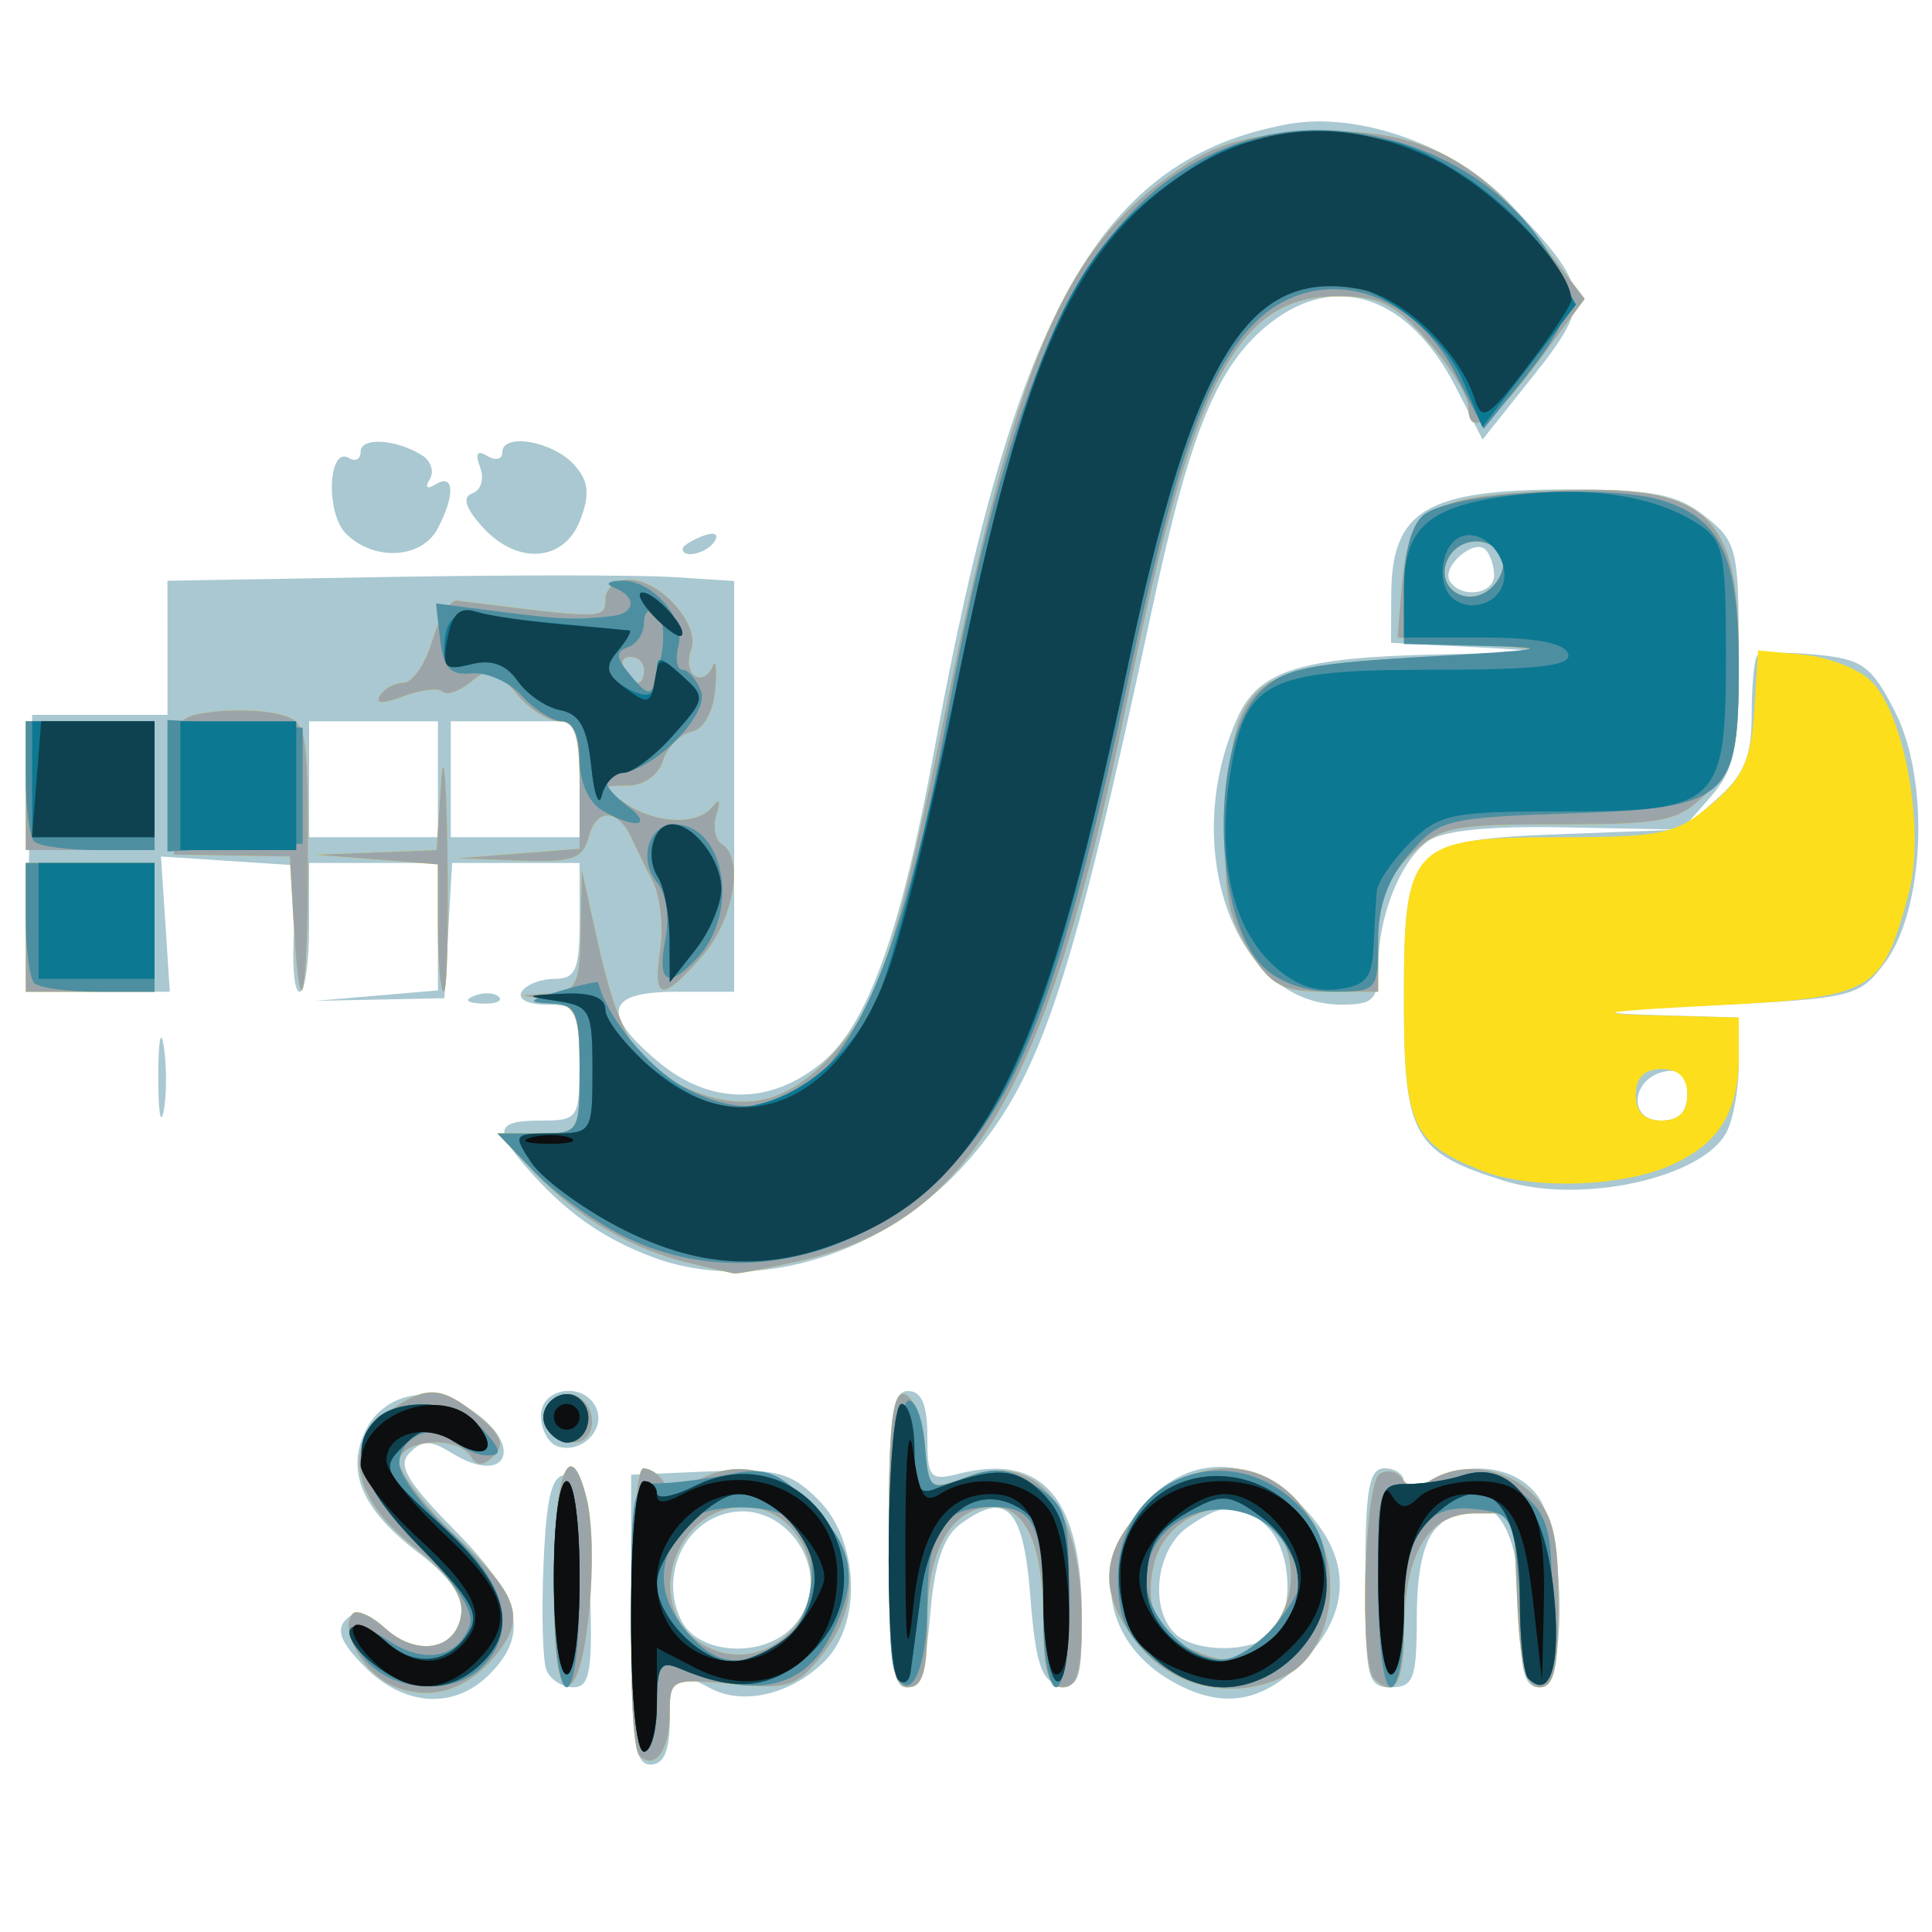 <?xml version="1.0" encoding="UTF-8" standalone="no"?>
<!-- Created with Inkscape (http://www.inkscape.org/) -->

<svg
   version="1.1"
   id="svg2796"
   width="48"
   height="48"
   viewBox="0 0 48 48"
   sodipodi:docname="Siphon.svg"
   inkscape:version="1.2.2 (b0a84865, 2022-12-01)"
   xmlns:inkscape="http://www.inkscape.org/namespaces/inkscape"
   xmlns:sodipodi="http://sodipodi.sourceforge.net/DTD/sodipodi-0.dtd"
   xmlns="http://www.w3.org/2000/svg"
   xmlns:svg="http://www.w3.org/2000/svg">
  <defs
     id="defs2800" />
  <sodipodi:namedview
     id="namedview2798"
     pagecolor="#ffffff"
     bordercolor="#666666"
     borderopacity="1.0"
     inkscape:showpageshadow="2"
     inkscape:pageopacity="0.0"
     inkscape:pagecheckerboard="0"
     inkscape:deskcolor="#d1d1d1"
     showgrid="false"
     inkscape:zoom="4.9166667"
     inkscape:cx="23.491525"
     inkscape:cy="25.932203"
     inkscape:window-width="1164"
     inkscape:window-height="721"
     inkscape:window-x="0"
     inkscape:window-y="25"
     inkscape:window-maximized="0"
     inkscape:current-layer="g2802" />
  <g
     inkscape:groupmode="layer"
     inkscape:label="Image"
     id="g2802">
    <g
       id="g2923">
      <path
         style="fill:#a9c8d1;stroke-width:0.32"
         d="m 15.68,40.24 1.34e-4,-3.6 1.931,-0.083 c 1.687,-0.072 2.031,0.017 2.72,0.705 1.013,1.013 1.093,3.073 0.157,4.009 -0.824,0.824 -2.025,1.11 -2.837,0.675 C 16.704,41.44 16.64,41.489 16.64,42.72 c 0,0.782 -0.145,1.12 -0.48,1.12 -0.398,0 -0.48,-0.613 -0.48,-3.6 z m 3.977,0.217 c 1.295,-1.295 -0.237,-3.512 -1.901,-2.753 -0.925,0.421 -1.311,1.653 -0.812,2.586 0.434,0.811 1.974,0.906 2.713,0.167 z M 9.066,41.415 C 8.467,40.816 8.338,40.494 8.593,40.239 8.849,39.983 9.115,40.041 9.569,40.452 10.357,41.165 11.331,40.997 11.456,40.127 11.521,39.671 11.184,39.18 10.393,38.576 9.02,37.529 8.602,36.594 9.058,35.592 9.501,34.619 10.684,34.358 11.682,35.012 c 1.382,0.905 0.918,1.948 -0.479,1.076 -0.496,-0.31 -0.711,-0.309 -1.022,0.002 -0.312,0.312 -0.081,0.712 1.112,1.923 1.651,1.676 1.87,2.583 0.866,3.587 -0.876,0.876 -2.106,0.803 -3.094,-0.185 z m 20.089,0.378 c -1.709,-0.947 -2.061,-2.838 -0.807,-4.329 1.129,-1.342 2.684,-1.361 3.996,-0.049 1.258,1.258 1.258,2.632 0,3.889 -1.01,1.01 -1.981,1.159 -3.189,0.489 z M 31.616,40.576 c 0.544,-0.544 0.476,-2.038 -0.119,-2.633 -0.633,-0.633 -1.088,-0.634 -1.986,-0.005 -0.784,0.549 -0.964,2.001 -0.327,2.638 0.495,0.495 1.937,0.495 2.432,0 z m -18.042,0.912 c -0.091,-0.237 -0.123,-1.425 -0.07,-2.64 C 13.578,37.141 13.709,36.64 14.08,36.64 c 0.38,0 0.499,0.548 0.573,2.64 0.078,2.226 0.014,2.64 -0.41,2.64 -0.277,0 -0.578,-0.194 -0.669,-0.432 z M 22.08,38.24 c 0,-3.058 0.081,-3.68 0.48,-3.68 0.336,0 0.48,0.338 0.48,1.126 0,1.041 0.06,1.111 0.8,0.925 2.07,-0.519 3.04,0.626 3.04,3.587 0,1.511 -0.081,1.753 -0.56,1.662 C 25.876,41.776 25.727,41.324 25.6,39.68 25.428,37.453 25.015,37.021 23.864,37.863 23.437,38.175 23.217,38.831 23.111,40.112 23.007,41.361 22.825,41.92 22.52,41.92 22.172,41.92 22.08,41.151 22.08,38.24 Z m 11.84,0.96 c 0,-2.204 0.091,-2.72 0.48,-2.72 0.264,0 0.48,0.149 0.48,0.331 0,0.228 0.192,0.228 0.619,0 1.024,-0.548 2.187,-0.386 2.723,0.38 0.689,0.984 0.703,4.729 0.018,4.729 -0.371,0 -0.48,-0.42 -0.48,-1.856 0,-2.433 -0.859,-3.319 -2.057,-2.121 -0.334,0.334 -0.503,1.087 -0.503,2.24 0,1.524 -0.079,1.737 -0.64,1.737 -0.59,0 -0.64,-0.213 -0.64,-2.72 z M 13.84,35.93 c -0.22,-0.079 -0.4,-0.42 -0.4,-0.757 0,-0.726 1.12,-0.853 1.387,-0.157 0.207,0.54 -0.417,1.118 -0.987,0.914 z m 2.379,-4.696 C 14.958,30.766 14.005,30.084 13.047,28.966 12.268,28.055 12.343,27.84 13.44,27.84 c 0.924,0 0.96,-0.053 0.96,-1.44 0,-1.332 -0.062,-1.44 -0.819,-1.44 -0.464,0 -0.733,-0.139 -0.621,-0.32 0.109,-0.176 0.477,-0.32 0.819,-0.32 C 14.302,24.32 14.4,24.092 14.4,22.88 v -1.44 h -1.583 -1.583 l -0.097,1.68 -0.097,1.68 -1.6,0.033 -1.6,0.033 1.52,-0.13 1.52,-0.13 V 23.022 21.44 h -1.6 -1.6 v 1.6 c 0,0.88 -0.108,1.6 -0.24,1.6 -0.132,1.09e-4 -0.191,-0.706 -0.131,-1.569 L 7.418,21.503 5.709,21.391 4,21.28 4.11,22.96 4.219,24.64 H 2.432 0.646 L 0.723,21.2 0.8,17.76 H 2.481 4.161 L 4.161,16.094 4.16,14.429 9.68,14.334 c 3.036,-0.052 6.204,-0.05 7.04,0.003 l 1.52,0.098 V 19.538 24.64 H 16.8 c -1.746,0 -1.885,0.529 -0.455,1.732 1.3,1.094 2.809,1.096 4.105,0.005 1.114,-0.937 1.943,-3.262 2.761,-7.737 1.999,-10.937 4.135,-14.713 8.803,-15.558 1.74,-0.315 4.118,0.532 5.473,1.949 2.048,2.142 2.092,2.442 0.627,4.282 L 36.834,10.921 36.181,9.642 C 35.018,7.361 33.207,6.73 31.554,8.03 30.256,9.052 29.578,10.685 28.641,15.051 26.637,24.39 25.871,26.715 24.123,28.756 22.062,31.165 18.79,32.19 16.219,31.235 Z M 10.88,19.36 v -1.44 h -1.6 -1.6 v 1.44 1.44 h 1.6 1.6 z m 3.52,0 v -1.44 h -1.6 -1.6 v 1.44 1.44 h 1.6 1.6 z m 22.962,9.975 C 35.109,28.63 34.88,28.216 34.88,24.853 c 0,-3.856 0.128,-3.988 4.01,-4.133 L 41.76,20.612 38.88,20.556 C 36.935,20.518 35.822,20.635 35.453,20.916 34.769,21.436 34.24,22.79 34.24,24.021 34.24,24.841 34.124,24.96 33.323,24.96 c -2.639,0 -4.043,-3.913 -2.566,-7.154 0.526,-1.154 1.58,-1.479 5.018,-1.548 2.604,-0.053 2.757,-0.081 0.945,-0.175 l -2.16,-0.112 0.005,-1.185 C 34.574,12.67 35.431,12.16 38.976,12.16 c 2.083,0 2.689,0.119 3.381,0.663 C 43.151,13.448 43.2,13.646 43.2,16.243 c 0,2.402 -0.093,2.862 -0.72,3.577 L 41.76,20.64 42.64,19.864 c 0.695,-0.612 0.88,-1.056 0.88,-2.107 0,-0.732 0.065,-1.395 0.143,-1.474 0.079,-0.079 0.732,-0.087 1.451,-0.019 1.158,0.11 1.384,0.274 1.97,1.424 0.866,1.698 0.736,4.9 -0.253,6.228 -0.635,0.852 -0.786,0.89 -4.305,1.06 -2.672,0.129 -3.069,0.193 -1.487,0.24 L 43.2,25.28 v 1.141 c 0,0.628 -0.138,1.4 -0.308,1.716 -0.61,1.14 -3.627,1.793 -5.53,1.198 z M 41.92,27.177 c 0,-0.458 -0.172,-0.63 -0.556,-0.556 C 40.53,26.781 40.436,27.84 41.257,27.84 41.714,27.84 41.92,27.634 41.92,27.177 Z m -4.8,-12.883 c 0,-0.235 -0.095,-0.521 -0.211,-0.637 -0.289,-0.289 -1.105,0.428 -0.887,0.78 0.273,0.441 1.098,0.334 1.098,-0.143 z M 3.932,26.72 c 0.002,-0.88 0.065,-1.202 0.138,-0.716 0.074,0.486 0.072,1.206 -0.004,1.6 C 3.989,27.998 3.929,27.6 3.932,26.72 Z M 11.78,24.741 c 0.231,-0.092 0.507,-0.081 0.613,0.025 0.106,0.106 -0.083,0.182 -0.42,0.168 -0.373,-0.015 -0.449,-0.091 -0.193,-0.193 z M 8.597,13.26 C 8.082,12.745 8.153,11.059 8.677,11.383 8.832,11.479 8.96,11.406 8.96,11.221 c 0,-0.366 0.876,-0.314 1.525,0.09 0.223,0.139 0.309,0.409 0.191,0.6 -0.128,0.207 -0.066,0.255 0.155,0.119 0.459,-0.284 0.479,0.287 0.038,1.11 -0.399,0.746 -1.583,0.808 -2.272,0.119 z m 3.373,-0.186 c -0.417,-0.469 -0.489,-0.729 -0.228,-0.821 0.21,-0.074 0.294,-0.364 0.186,-0.646 -0.13,-0.34 -0.071,-0.434 0.178,-0.28 0.206,0.127 0.374,0.088 0.374,-0.088 0,-0.496 1.251,-0.281 1.782,0.306 0.364,0.402 0.4,0.726 0.155,1.371 -0.401,1.056 -1.583,1.132 -2.447,0.158 z M 16.96,13.634 c 0,-0.069 0.223,-0.212 0.497,-0.316 0.285,-0.109 0.413,-0.056 0.301,0.126 C 17.57,13.748 16.96,13.893 16.96,13.634 Z"
         id="path2937" />
      <path
         style="fill:#fcde1c;stroke-width:0.32"
         d="M 15.885,43.618 C 15.555,43.289 15.647,36.48 15.981,36.48 c 0.166,0 0.39,0.144 0.499,0.321 0.133,0.214 0.397,0.214 0.798,0 1.026,-0.549 1.935,-0.357 2.906,0.615 1.135,1.135 1.222,2.454 0.244,3.697 -0.623,0.792 -0.845,0.864 -2.24,0.73 C 16.671,41.697 16.64,41.712 16.64,42.588 c 0,0.899 -0.375,1.41 -0.755,1.03 z M 19.76,40.387 C 20.666,39.234 19.888,37.44 18.482,37.44 c -1.7,0 -2.506,2.379 -1.132,3.341 0.788,0.552 1.795,0.387 2.41,-0.395 z M 9.687,41.849 C 8.974,41.508 8.416,40.437 8.769,40.085 c 0.103,-0.103 0.465,0.064 0.805,0.372 0.787,0.712 1.757,0.537 1.883,-0.34 0.068,-0.473 -0.293,-0.985 -1.2,-1.704 -1.529,-1.211 -1.76,-2.533 -0.586,-3.355 0.926,-0.648 1.299,-0.628 2.213,0.119 0.567,0.463 0.665,0.71 0.392,0.988 -0.259,0.264 -0.426,0.27 -0.579,0.023 C 11.364,35.649 9.92,35.76 9.92,36.325 c 0,0.267 0.648,1.106 1.44,1.865 1.573,1.507 1.729,2.044 0.88,3.026 -0.719,0.832 -1.653,1.063 -2.553,0.633 z M 13.76,39.227 c 0,-2.627 0.405,-3.633 0.812,-2.013 0.312,1.243 0.024,4.484 -0.412,4.628 -0.299,0.099 -0.4,-0.56 -0.4,-2.615 z m 8.32,-1.013 c 0,-2.822 0.095,-3.675 0.4,-3.575 0.22,0.072 0.444,0.645 0.497,1.272 0.096,1.123 0.112,1.135 1.048,0.782 1.736,-0.655 2.842,0.722 2.85,3.548 0.004,1.282 -0.109,1.68 -0.475,1.68 -0.363,0 -0.48,-0.393 -0.48,-1.621 C 25.92,38.416 25.496,37.44 24.678,37.44 23.647,37.44 23.04,38.487 23.04,40.265 23.04,41.523 22.925,41.92 22.56,41.92 c -0.399,0 -0.48,-0.625 -0.48,-3.707 z m 6.268,2.722 c -1.086,-1.29 -1.053,-2.36 0.107,-3.52 1.529,-1.529 3.54,-1.149 4.365,0.823 0.523,1.252 0.127,2.855 -0.833,3.368 -1.224,0.655 -2.762,0.371 -3.639,-0.671 z m 3.016,-0.235 C 32.604,39.697 32.116,37.44 30.66,37.44 c -0.984,0 -1.77,0.557 -1.983,1.406 -0.259,1.032 0.056,1.784 0.887,2.12 0.955,0.386 1.004,0.379 1.8,-0.266 z m 2.769,1.006 c -0.366,-0.366 -0.24,-4.852 0.142,-5.089 0.196,-0.121 0.451,-0.065 0.568,0.124 0.137,0.221 0.381,0.238 0.684,0.046 0.776,-0.491 1.871,-0.349 2.552,0.332 0.509,0.509 0.64,1.067 0.64,2.72 0,1.607 -0.106,2.08 -0.465,2.08 -0.352,0 -0.488,-0.527 -0.56,-2.16 L 37.6,37.6 h -0.951 c -1.167,0 -1.758,0.992 -1.765,2.96 -0.004,1.273 -0.25,1.648 -0.751,1.147 z M 13.583,35.492 c -0.279,-0.452 0.338,-1.069 0.789,-0.789 0.508,0.314 0.426,1.137 -0.113,1.137 -0.254,0 -0.558,-0.157 -0.676,-0.348 z M 17.12,31.381 c -1.439,-0.35 -2.77,-1.128 -3.82,-2.232 L 12.36,28.16 h 1.02 C 14.389,28.16 14.4,28.143 14.4,26.582 c 0,-1.382 -0.089,-1.595 -0.72,-1.716 l -0.72,-0.139 0.72,-0.044 c 0.635,-0.038 0.723,-0.222 0.747,-1.564 l 0.027,-1.52 0.388,1.76 c 0.527,2.388 1.014,3.172 2.307,3.713 1.353,0.565 2.373,0.335 3.44,-0.778 1.228,-1.282 1.677,-2.632 2.953,-8.892 1.74,-8.531 2.898,-11.224 5.645,-13.128 1.039,-0.72 1.715,-0.918 3.414,-0.998 2.561,-0.122 4.069,0.607 5.71,2.759 l 1.061,1.391 -1.093,1.476 C 37.104,10.489 36.48,10.91 36.48,10.118 36.48,9.845 36.033,9.113 35.487,8.491 34.661,7.551 34.278,7.36 33.215,7.36 30.724,7.36 29.624,9.481 28.005,17.404 26.013,27.148 24.131,30.359 19.84,31.336 c -0.792,0.18 -1.512,0.317 -1.6,0.303 -0.088,-0.014 -0.592,-0.13 -1.12,-0.259 z m 19.687,-2.298 C 35.076,28.393 34.88,27.956 34.88,24.8 c 0,-3.831 0.166,-4 3.921,-4 2.48,0 2.846,-0.08 3.718,-0.814 0.783,-0.659 0.986,-1.101 1.065,-2.32 L 43.68,16.16 44.8,16.265 c 0.616,0.058 1.373,0.351 1.683,0.651 0.851,0.828 1.36,3.757 0.926,5.334 -0.668,2.426 -0.852,2.529 -4.902,2.735 -2.633,0.134 -3.035,0.2 -1.466,0.24 L 43.2,25.28 v 0.981 c 0,1.394 -0.528,2.205 -1.775,2.726 -1.236,0.517 -3.448,0.562 -4.618,0.096 z M 41.92,27.2 c 0,-0.427 -0.213,-0.64 -0.64,-0.64 -0.427,0 -0.64,0.213 -0.64,0.64 0,0.427 0.213,0.64 0.64,0.64 0.427,0 0.64,-0.213 0.64,-0.64 z M 0.64,23.04 v -1.6 h 1.6 1.6 v 1.6 1.6 H 2.24 0.64 Z M 7.297,22.96 7.2,21.28 5.76,21.256 4.32,21.231 v -1.709 c 0,-1.649 0.033,-1.713 0.942,-1.835 0.518,-0.069 1.268,-0.044 1.667,0.056 0.696,0.175 0.725,0.318 0.725,3.539 0,3.562 -0.195,4.48 -0.357,1.677 z M 10.88,23.058 V 21.475 L 9.36,21.355 7.84,21.235 9.343,21.178 10.847,21.12 10.957,19.44 c 0.061,-0.924 0.134,-0.132 0.163,1.76 0.029,1.892 -0.013,3.44 -0.094,3.44 C 10.946,24.64 10.88,23.928 10.88,23.058 Z m 5.519,0.547 c 0.084,-0.569 0.005,-1.325 -0.173,-1.68 -0.179,-0.355 -0.421,-0.852 -0.539,-1.106 -0.337,-0.729 -0.87,-0.745 -1.057,-0.032 -0.145,0.555 -0.403,0.644 -1.721,0.595 L 11.36,21.325 12.88,21.205 14.4,21.085 V 19.502 C 14.4,18.269 14.288,17.92 13.891,17.92 c -0.28,0 -0.767,-0.319 -1.083,-0.71 -0.496,-0.612 -0.647,-0.65 -1.099,-0.274 -0.288,0.239 -0.608,0.352 -0.71,0.25 -0.102,-0.102 -0.539,-0.051 -0.971,0.113 C 9.514,17.495 9.311,17.488 9.441,17.279 9.549,17.104 9.815,16.96 10.033,16.96 c 0.217,0 0.534,-0.468 0.704,-1.04 0.17,-0.572 0.452,-1.022 0.626,-1 C 15.006,15.383 15.04,15.382 15.04,14.891 15.04,14.621 15.306,14.4 15.63,14.4 c 0.777,0 1.777,1.127 1.542,1.738 -0.102,0.265 -0.059,0.559 0.094,0.654 0.153,0.095 0.348,-0.009 0.434,-0.23 0.085,-0.221 0.118,0.03 0.072,0.558 -0.05,0.576 -0.287,1 -0.593,1.061 -0.28,0.055 -0.598,0.379 -0.706,0.72 -0.114,0.36 -0.485,0.619 -0.886,0.619 -0.677,0 -0.678,0.008 -0.058,0.433 0.762,0.522 1.811,0.56 2.181,0.079 0.166,-0.216 0.202,-0.139 0.094,0.198 -0.097,0.302 -0.038,0.635 0.13,0.739 0.565,0.349 0.293,1.903 -0.489,2.791 -1.006,1.143 -1.232,1.11 -1.046,-0.155 z M 16,16.64 c 0,-0.176 -0.152,-0.32 -0.339,-0.32 -0.186,0 -0.25,0.144 -0.141,0.32 0.109,0.176 0.261,0.32 0.339,0.32 C 15.936,16.96 16,16.816 16,16.64 Z m 15.019,6.96 c -0.533,-0.851 -0.633,-1.461 -0.549,-3.357 0.151,-3.402 0.554,-3.719 4.979,-3.914 3.207,-0.141 3.295,-0.162 1.352,-0.32 L 34.72,15.84 34.825,14.56 c 0.15,-1.831 0.66,-2.199 3.252,-2.345 C 42.41,11.97 43.2,12.605 43.2,16.335 c 0,2.307 -0.082,2.656 -0.785,3.36 C 41.696,20.413 41.382,20.48 38.72,20.48 c -2.662,0 -2.976,0.067 -3.695,0.785 C 34.45,21.841 34.24,22.398 34.24,23.345 V 24.64 h -1.285 c -1.102,0 -1.377,-0.148 -1.937,-1.04 z m 6.28,-9.809 c -0.322,-0.521 -1.131,-0.424 -1.356,0.162 -0.273,0.711 0.579,1.182 1.135,0.627 0.241,-0.241 0.34,-0.596 0.221,-0.788 z M 0.64,19.52 v -1.6 h 1.6 1.6 v 1.6 1.6 h -1.6 -1.6 z"
         id="path2935" />
      <path
         style="fill:#9ba5a9;stroke-width:0.32"
         d="M 15.885,43.618 C 15.555,43.289 15.647,36.48 15.981,36.48 c 0.166,0 0.39,0.144 0.499,0.321 0.133,0.214 0.397,0.214 0.798,0 1.026,-0.549 1.935,-0.357 2.906,0.615 1.135,1.135 1.222,2.454 0.244,3.697 -0.623,0.792 -0.845,0.864 -2.24,0.73 C 16.671,41.697 16.64,41.712 16.64,42.588 c 0,0.899 -0.375,1.41 -0.755,1.03 z M 19.76,40.387 C 20.666,39.234 19.888,37.44 18.482,37.44 c -1.7,0 -2.506,2.379 -1.132,3.341 0.788,0.552 1.795,0.387 2.41,-0.395 z M 9.687,41.849 C 8.974,41.508 8.416,40.437 8.769,40.085 c 0.103,-0.103 0.465,0.064 0.805,0.372 0.787,0.712 1.757,0.537 1.883,-0.34 0.068,-0.473 -0.293,-0.985 -1.2,-1.704 -1.529,-1.211 -1.76,-2.533 -0.586,-3.355 0.926,-0.648 1.299,-0.628 2.213,0.119 0.567,0.463 0.665,0.71 0.392,0.988 -0.259,0.264 -0.426,0.27 -0.579,0.023 C 11.364,35.649 9.92,35.76 9.92,36.325 c 0,0.267 0.648,1.106 1.44,1.865 1.573,1.507 1.729,2.044 0.88,3.026 -0.719,0.832 -1.653,1.063 -2.553,0.633 z M 13.76,39.227 c 0,-2.627 0.405,-3.633 0.812,-2.013 0.312,1.243 0.024,4.484 -0.412,4.628 -0.299,0.099 -0.4,-0.56 -0.4,-2.615 z m 8.32,-1.013 c 0,-2.822 0.095,-3.675 0.4,-3.575 0.22,0.072 0.444,0.645 0.497,1.272 0.096,1.123 0.112,1.135 1.048,0.782 1.736,-0.655 2.842,0.722 2.85,3.548 0.004,1.282 -0.109,1.68 -0.475,1.68 -0.363,0 -0.48,-0.393 -0.48,-1.621 C 25.92,38.416 25.496,37.44 24.678,37.44 23.647,37.44 23.04,38.487 23.04,40.265 23.04,41.523 22.925,41.92 22.56,41.92 c -0.399,0 -0.48,-0.625 -0.48,-3.707 z m 6.268,2.722 c -1.086,-1.29 -1.053,-2.36 0.107,-3.52 1.529,-1.529 3.54,-1.149 4.365,0.823 0.523,1.252 0.127,2.855 -0.833,3.368 -1.224,0.655 -2.762,0.371 -3.639,-0.671 z m 3.016,-0.235 C 32.604,39.697 32.116,37.44 30.66,37.44 c -0.984,0 -1.77,0.557 -1.983,1.406 -0.259,1.032 0.056,1.784 0.887,2.12 0.955,0.386 1.004,0.379 1.8,-0.266 z m 2.769,1.006 c -0.366,-0.366 -0.24,-4.852 0.142,-5.089 0.196,-0.121 0.451,-0.065 0.568,0.124 0.137,0.221 0.381,0.238 0.684,0.046 0.776,-0.491 1.871,-0.349 2.552,0.332 0.509,0.509 0.64,1.067 0.64,2.72 0,1.607 -0.106,2.08 -0.465,2.08 -0.352,0 -0.488,-0.527 -0.56,-2.16 L 37.6,37.6 h -0.951 c -1.167,0 -1.758,0.992 -1.765,2.96 -0.004,1.273 -0.25,1.648 -0.751,1.147 z M 13.583,35.492 c -0.279,-0.452 0.338,-1.069 0.789,-0.789 0.508,0.314 0.426,1.137 -0.113,1.137 -0.254,0 -0.558,-0.157 -0.676,-0.348 z M 17.12,31.381 c -1.439,-0.35 -2.77,-1.128 -3.82,-2.232 L 12.36,28.16 h 1.02 C 14.389,28.16 14.4,28.143 14.4,26.582 c 0,-1.382 -0.089,-1.595 -0.72,-1.716 l -0.72,-0.139 0.72,-0.044 c 0.635,-0.038 0.723,-0.222 0.747,-1.564 l 0.027,-1.52 0.388,1.76 c 0.527,2.388 1.014,3.172 2.307,3.713 1.353,0.565 2.373,0.335 3.44,-0.778 1.228,-1.282 1.677,-2.632 2.953,-8.892 1.74,-8.531 2.898,-11.224 5.645,-13.128 1.039,-0.72 1.715,-0.918 3.414,-0.998 2.561,-0.122 4.069,0.607 5.71,2.759 l 1.061,1.391 -1.093,1.476 C 37.104,10.489 36.48,10.91 36.48,10.118 36.48,9.845 36.033,9.113 35.487,8.491 34.661,7.551 34.278,7.36 33.215,7.36 30.724,7.36 29.624,9.481 28.005,17.404 26.013,27.148 24.131,30.359 19.84,31.336 c -0.792,0.18 -1.512,0.317 -1.6,0.303 -0.088,-0.014 -0.592,-0.13 -1.12,-0.259 z M 0.64,23.04 v -1.6 h 1.6 1.6 v 1.6 1.6 H 2.24 0.64 Z M 7.297,22.96 7.2,21.28 5.76,21.256 4.32,21.231 v -1.709 c 0,-1.649 0.033,-1.713 0.942,-1.835 0.518,-0.069 1.268,-0.044 1.667,0.056 0.696,0.175 0.725,0.318 0.725,3.539 0,3.562 -0.195,4.48 -0.357,1.677 z M 10.88,23.058 V 21.475 L 9.36,21.355 7.84,21.235 9.343,21.178 10.847,21.12 10.957,19.44 c 0.061,-0.924 0.134,-0.132 0.163,1.76 0.029,1.892 -0.013,3.44 -0.094,3.44 C 10.946,24.64 10.88,23.928 10.88,23.058 Z m 5.519,0.547 c 0.084,-0.569 0.005,-1.325 -0.173,-1.68 -0.179,-0.355 -0.421,-0.852 -0.539,-1.106 -0.337,-0.729 -0.87,-0.745 -1.057,-0.032 -0.145,0.555 -0.403,0.644 -1.721,0.595 L 11.36,21.325 12.88,21.205 14.4,21.085 V 19.502 C 14.4,18.269 14.288,17.92 13.891,17.92 c -0.28,0 -0.767,-0.319 -1.083,-0.71 -0.496,-0.612 -0.647,-0.65 -1.099,-0.274 -0.288,0.239 -0.608,0.352 -0.71,0.25 -0.102,-0.102 -0.539,-0.051 -0.971,0.113 C 9.514,17.495 9.311,17.488 9.441,17.279 9.549,17.104 9.815,16.96 10.033,16.96 c 0.217,0 0.534,-0.468 0.704,-1.04 0.17,-0.572 0.452,-1.022 0.626,-1 C 15.006,15.383 15.04,15.382 15.04,14.891 15.04,14.621 15.306,14.4 15.63,14.4 c 0.777,0 1.777,1.127 1.542,1.738 -0.102,0.265 -0.059,0.559 0.094,0.654 0.153,0.095 0.348,-0.009 0.434,-0.23 0.085,-0.221 0.118,0.03 0.072,0.558 -0.05,0.576 -0.287,1 -0.593,1.061 -0.28,0.055 -0.598,0.379 -0.706,0.72 -0.114,0.36 -0.485,0.619 -0.886,0.619 -0.677,0 -0.678,0.008 -0.058,0.433 0.762,0.522 1.811,0.56 2.181,0.079 0.166,-0.216 0.202,-0.139 0.094,0.198 -0.097,0.302 -0.038,0.635 0.13,0.739 0.565,0.349 0.293,1.903 -0.489,2.791 -1.006,1.143 -1.232,1.11 -1.046,-0.155 z M 16,16.64 c 0,-0.176 -0.152,-0.32 -0.339,-0.32 -0.186,0 -0.25,0.144 -0.141,0.32 0.109,0.176 0.261,0.32 0.339,0.32 C 15.936,16.96 16,16.816 16,16.64 Z m 15.019,6.96 c -0.533,-0.851 -0.633,-1.461 -0.549,-3.357 0.151,-3.402 0.554,-3.719 4.979,-3.914 3.207,-0.141 3.295,-0.162 1.352,-0.32 L 34.72,15.84 34.825,14.56 c 0.15,-1.831 0.66,-2.199 3.252,-2.345 C 42.41,11.97 43.2,12.605 43.2,16.335 c 0,2.307 -0.082,2.656 -0.785,3.36 C 41.696,20.413 41.382,20.48 38.72,20.48 c -2.662,0 -2.976,0.067 -3.695,0.785 C 34.45,21.841 34.24,22.398 34.24,23.345 V 24.64 h -1.285 c -1.102,0 -1.377,-0.148 -1.937,-1.04 z m 6.28,-9.809 c -0.322,-0.521 -1.131,-0.424 -1.356,0.162 -0.273,0.711 0.579,1.182 1.135,0.627 0.241,-0.241 0.34,-0.596 0.221,-0.788 z M 0.64,19.52 v -1.6 h 1.6 1.6 v 1.6 1.6 h -1.6 -1.6 z"
         id="path2933" />
      <path
         style="fill:#4d8fa1;stroke-width:0.32"
         d="m 15.68,40.194 c 0,-3.231 0.021,-3.327 0.72,-3.342 0.396,-0.009 1.183,-0.112 1.75,-0.229 0.871,-0.18 1.18,-0.063 2,0.757 1.083,1.083 1.202,1.884 0.484,3.271 C 19.956,41.962 18.757,42.215 16.88,41.442 16.408,41.248 16.32,41.392 16.32,42.366 16.32,43.001 16.176,43.52 16,43.52 c -0.193,0 -0.32,-1.322 -0.32,-3.326 z m 3.769,0.588 C 20.242,40.226 20.435,38.483 19.776,37.824 c -0.504,-0.504 -2.33,-0.494 -2.738,0.016 -0.707,0.884 -0.728,1.742 -0.061,2.59 0.763,0.97 1.45,1.068 2.471,0.352 z M 9.118,41.278 C 8.354,40.433 8.697,40.133 9.687,40.782 10.549,41.347 11.364,41.189 11.667,40.398 11.798,40.058 11.376,39.391 10.412,38.412 8.954,36.932 8.63,35.978 9.344,35.264 9.936,34.672 11.356,34.809 12,35.52 c 0.46,0.508 0.483,0.64 0.114,0.64 -0.256,0 -0.629,-0.163 -0.828,-0.362 C 10.804,35.316 9.92,35.68 9.92,36.359 c 0,0.297 0.576,1.071 1.28,1.721 1.388,1.281 1.661,2.453 0.777,3.337 -0.699,0.699 -2.165,0.628 -2.859,-0.139 z M 13.76,39.36 c 0,-1.493 0.133,-2.56 0.32,-2.56 0.187,0 0.32,1.067 0.32,2.56 0,1.493 -0.133,2.56 -0.32,2.56 -0.187,0 -0.32,-1.067 -0.32,-2.56 z m 8.465,2.158 c -0.294,-0.767 -0.002,-6.637 0.335,-6.719 0.176,-0.043 0.364,0.446 0.417,1.087 0.095,1.139 0.118,1.158 1.008,0.822 0.731,-0.276 1.074,-0.236 1.743,0.202 0.765,0.501 0.832,0.727 0.832,2.778 0,1.275 -0.137,2.233 -0.32,2.233 -0.176,0 -0.32,-0.78 -0.32,-1.734 C 25.92,37.902 25.71,37.44 24.67,37.44 23.414,37.44 23.04,38.001 23.04,39.885 c 0,1.617 -0.464,2.547 -0.815,1.632 z m 6.4,-0.329 C 27.974,40.628 27.776,40.165 27.776,39.2 c 0,-2.675 3.112,-3.632 4.774,-1.468 0.672,0.875 0.488,2.539 -0.375,3.402 -1,1 -2.424,1.022 -3.549,0.054 z m 3.175,-0.964 c 0.614,-0.825 0.628,-0.962 0.182,-1.76 C 31.068,36.827 28.48,37.406 28.48,39.25 c 0,0.974 1.134,2.097 1.988,1.97 0.368,-0.055 0.968,-0.502 1.334,-0.994 z M 34.24,39.394 c 0,-2.407 0.034,-2.526 0.72,-2.524 0.396,0.001 1.016,-0.095 1.378,-0.215 0.433,-0.143 0.924,-0.002 1.436,0.412 0.661,0.536 0.778,0.908 0.782,2.501 0.006,2.522 -0.595,2.55 -0.796,0.037 -0.155,-1.94 -0.191,-2.009 -1.104,-2.113 C 35.38,37.347 34.88,38.115 34.88,40.221 34.88,41.156 34.736,41.92 34.56,41.92 c -0.186,0 -0.32,-1.055 -0.32,-2.526 z M 13.583,35.492 c -0.33,-0.534 0.412,-1.145 0.853,-0.704 C 14.805,35.157 14.574,35.84 14.08,35.84 c -0.155,0 -0.379,-0.157 -0.497,-0.348 z m 1.91,-4.78 c -0.719,-0.356 -1.718,-1.076 -2.22,-1.6 L 12.36,28.16 h 1.02 c 1.011,0 1.02,-0.015 1.02,-1.6 0,-1.438 -0.073,-1.603 -0.72,-1.628 -0.602,-0.023 -0.566,-0.074 0.224,-0.309 0.519,-0.155 0.951,-0.251 0.96,-0.212 0.193,0.833 1.252,2.128 2.125,2.599 3.103,1.676 5.051,-1.039 6.522,-9.09 1.692,-9.261 3.702,-13.19 7.365,-14.399 2.742,-0.905 6.201,0.376 7.631,2.825 0.679,1.162 0.572,1.566 -0.896,3.381 L 36.861,10.654 36.172,9.303 C 35.027,7.06 32.607,6.492 31.086,8.111 c -1.138,1.211 -1.933,3.507 -3.082,8.896 -1.477,6.924 -2.517,9.868 -4.137,11.709 -2.267,2.575 -5.6,3.37 -8.374,1.997 z M 0.853,24.427 C 0.736,24.309 0.64,23.589 0.64,22.827 V 21.44 h 1.6 1.6 v 1.6 1.6 H 2.453 c -0.763,0 -1.483,-0.096 -1.6,-0.213 z M 31.378,24.018 C 30.109,22.749 30.067,18.43 31.312,17.186 31.895,16.603 32.506,16.477 35.596,16.305 38.301,16.154 38.661,16.091 37.04,16.052 L 34.88,16 v -1.401 c 0,-0.861 0.187,-1.556 0.485,-1.803 0.681,-0.565 4.629,-0.794 5.983,-0.347 1.43,0.472 1.852,1.415 1.852,4.134 0,3.275 -0.251,3.492 -4.185,3.626 -3.082,0.105 -3.267,0.152 -4.003,1.008 -0.534,0.621 -0.772,1.288 -0.772,2.16 0,1.229 -0.029,1.262 -1.12,1.262 -0.683,0 -1.363,-0.243 -1.742,-0.622 z m 5.921,-10.227 c -0.322,-0.521 -1.131,-0.424 -1.356,0.162 -0.273,0.711 0.579,1.182 1.135,0.627 0.241,-0.241 0.34,-0.596 0.221,-0.788 z m -20.771,9.57 c 0.113,-0.566 0.03,-1.154 -0.204,-1.436 C 15.854,21.358 16.113,20.48 16.751,20.48 c 1.238,0 1.635,2.132 0.61,3.28 -0.741,0.83 -1.049,0.682 -0.833,-0.399 z M 0.853,20.907 C 0.736,20.789 0.64,20.069 0.64,19.307 V 17.92 h 1.6 1.6 v 1.6 1.6 H 2.453 c -0.763,0 -1.483,-0.096 -1.6,-0.213 z M 4.16,19.52 v -1.633 l 1.68,0.097 1.68,0.097 v 1.44 1.44 l -1.68,0.097 -1.68,0.097 z m 10.8,0.614 C 14.627,19.94 14.4,19.426 14.4,18.864 14.4,18.287 14.233,17.92 13.97,17.92 c -0.237,0 -0.687,-0.283 -1,-0.629 -0.313,-0.346 -0.875,-0.598 -1.25,-0.56 -0.529,0.054 -0.703,-0.131 -0.784,-0.835 l -0.104,-0.904 1.544,0.199 c 1.546,0.2 1.928,0.215 2.824,0.116 0.583,-0.065 0.63,-0.473 0.08,-0.695 -0.248,-0.1 -0.196,-0.171 0.137,-0.187 0.768,-0.036 1.62,0.925 1.438,1.622 -0.085,0.326 -0.04,0.592 0.101,0.592 0.141,0 0.349,0.242 0.462,0.538 0.215,0.56 -1.189,1.988 -1.978,2.01 -0.56,0.016 -0.498,0.347 0.16,0.846 0.657,0.499 0.174,0.574 -0.64,0.1 z m 1.478,-3.896 C 16.525,15.761 16.462,15.288 16.298,15.186 16.134,15.085 16,15.215 16,15.474 c 0,0.26 -0.18,0.533 -0.4,0.607 -0.311,0.105 -0.3,0.255 0.046,0.674 0.532,0.644 0.589,0.606 0.793,-0.518 z"
         id="path2931" />
      <path
         style="fill:#0d7892;stroke-width:0.32"
         d="m 15.68,40.16 c 0,-2.027 0.127,-3.36 0.32,-3.36 0.176,0 0.32,0.133 0.32,0.295 0,0.163 0.422,0.085 0.937,-0.172 2.75,-1.372 5.093,2.256 2.756,4.267 -0.905,0.779 -1.756,0.849 -3.133,0.261 -0.474,-0.203 -0.56,-0.062 -0.56,0.915 0,0.635 -0.144,1.154 -0.32,1.154 -0.193,0 -0.32,-1.333 -0.32,-3.36 z m 3.845,0.541 C 19.965,40.344 20.24,39.768 20.24,39.2 c 0,-0.952 -1.025,-2.08 -1.89,-2.08 -0.684,0 -2.03,1.475 -2.03,2.225 0,0.821 1.084,1.935 1.885,1.935 0.333,0 0.927,-0.261 1.32,-0.579 z M 9.235,41.308 C 8.82,40.971 8.587,40.588 8.718,40.456 c 0.131,-0.131 0.516,0.013 0.856,0.321 0.725,0.656 1.575,0.569 2.066,-0.21 0.289,-0.458 0.088,-0.818 -1.166,-2.091 C 8.959,36.937 8.624,35.984 9.344,35.264 c 0.539,-0.539 2.02,-0.478 2.502,0.104 0.559,0.674 0.196,0.924 -0.61,0.421 -0.567,-0.354 -0.75,-0.332 -1.23,0.148 -0.539,0.539 -0.496,0.627 0.955,1.959 1.659,1.523 1.942,2.583 0.934,3.495 -0.773,0.7 -1.731,0.67 -2.659,-0.083 z M 22.32,41.735 C 21.951,41.363 22.027,34.88 22.4,34.88 c 0.176,0 0.32,0.519 0.32,1.154 0,0.924 0.101,1.115 0.51,0.959 1.478,-0.567 2.016,-0.547 2.663,0.099 0.541,0.541 0.668,1.065 0.668,2.767 0,1.318 -0.119,2.025 -0.32,1.901 -0.176,-0.109 -0.32,-1.048 -0.32,-2.088 0,-1.583 -0.107,-1.947 -0.661,-2.244 -1.113,-0.596 -2.138,0.337 -2.378,2.165 -0.11,0.839 -0.228,1.719 -0.261,1.955 C 22.587,41.784 22.452,41.868 22.32,41.735 Z m 6.305,-0.601 C 26.961,39.47 27.974,36.672 30.24,36.672 c 1.469,0 2.72,1.251 2.72,2.72 0,1.282 -1.261,2.528 -2.56,2.528 -0.623,0 -1.279,-0.29 -1.775,-0.785 z m 3.074,-0.514 c 0.865,-0.865 0.7,-2.139 -0.379,-2.942 -0.717,-0.533 -0.951,-0.566 -1.6,-0.224 -0.982,0.518 -1.229,0.911 -1.235,1.967 -0.005,0.922 0.995,1.858 1.986,1.858 0.313,0 0.866,-0.297 1.228,-0.659 z m 6.265,1.077 C 37.852,41.585 37.76,40.682 37.76,39.691 c 0,-2.499 -0.898,-3.273 -2.24,-1.931 -0.469,0.469 -0.64,1.067 -0.64,2.24 0,0.88 -0.144,1.6 -0.32,1.6 -0.184,0 -0.32,-1.002 -0.32,-2.366 0,-2.241 0.038,-2.366 0.72,-2.364 0.396,0.001 1.016,-0.095 1.378,-0.215 1.191,-0.393 2.041,0.695 2.265,2.901 0.183,1.802 -0.083,2.697 -0.638,2.142 z M 13.76,39.2 c 0,-1.387 0.135,-2.4 0.32,-2.4 0.185,0 0.32,1.013 0.32,2.4 0,1.387 -0.135,2.4 -0.32,2.4 -0.185,0 -0.32,-1.013 -0.32,-2.4 z m -0.177,-3.708 c -0.33,-0.534 0.412,-1.145 0.853,-0.704 C 14.805,35.157 14.574,35.84 14.08,35.84 c -0.155,0 -0.379,-0.157 -0.497,-0.348 z M 15.354,30.48 c -0.924,-0.484 -1.894,-1.204 -2.156,-1.6 -0.46,-0.695 -0.441,-0.72 0.523,-0.72 0.984,0 0.999,-0.024 0.999,-1.579 0,-1.477 -0.057,-1.587 -0.88,-1.712 -0.819,-0.124 -0.808,-0.137 0.16,-0.181 0.7,-0.032 1.04,0.098 1.04,0.399 0,0.74 2.179,2.433 3.131,2.432 1.418,-0.002 2.927,-1.147 3.643,-2.766 0.358,-0.808 1.218,-4.201 1.913,-7.538 1.813,-8.714 2.844,-11.034 5.76,-12.963 1.088,-0.72 1.692,-0.882 3.306,-0.886 1.646,-0.004 2.232,0.155 3.511,0.955 0.845,0.528 1.832,1.475 2.193,2.105 L 39.154,7.569 37.992,9.091 36.83,10.612 36.354,9.473 C 35.868,8.309 34.218,7.043 33.184,7.041 30.805,7.036 29.515,9.443 27.977,16.754 26.211,25.145 25.01,28.099 22.653,29.85 20.315,31.586 17.867,31.797 15.354,30.48 Z m 16.193,-6.584 c -0.94,-0.94 -1.298,-2.574 -1,-4.562 C 30.91,16.913 31.416,16.64 35.547,16.64 c 2.696,0 3.514,-0.096 3.412,-0.4 -0.088,-0.262 -0.815,-0.4 -2.107,-0.4 h -1.972 l 6.4e-4,-1.177 c 6.4e-4,-1.56 0.609,-2.093 2.687,-2.353 1.917,-0.239 3.504,-0.002 4.593,0.688 0.658,0.417 0.72,0.7 0.72,3.279 C 42.88,20.009 42.719,20.16 38.76,20.16 c -2.705,0 -3.014,0.065 -3.735,0.785 -0.432,0.432 -0.801,0.972 -0.82,1.2 -0.019,0.228 -0.055,0.847 -0.08,1.375 -0.038,0.794 -0.197,0.977 -0.92,1.061 -0.594,0.068 -1.125,-0.151 -1.659,-0.684 z m 5.779,-9.34 c 0.242,-0.632 -0.444,-1.447 -1.029,-1.223 -0.47,0.18 -0.622,1.115 -0.243,1.493 0.377,0.377 1.081,0.228 1.273,-0.271 z M 0.96,22.88 V 21.44 H 2.4 3.84 v 1.44 1.44 H 2.4 0.96 Z m 15.675,0.443 C 16.632,22.727 16.502,22.037 16.345,21.789 16.02,21.276 16.234,20.48 16.697,20.48 c 0.544,0 1.223,0.892 1.223,1.607 0,0.381 -0.288,1.059 -0.64,1.506 l -0.64,0.814 z M 4.48,19.52 v -1.6 h 1.44 1.44 v 1.6 1.6 H 5.92 4.48 Z M 0.8,19.36 v -1.44 h 1.52 1.52 v 1.44 1.44 H 2.32 0.8 Z m 13.889,-0.317 c -0.098,-0.964 -0.286,-1.307 -0.766,-1.398 -0.35,-0.066 -0.827,-0.392 -1.059,-0.724 -0.289,-0.413 -0.652,-0.545 -1.151,-0.42 -0.612,0.154 -0.719,0.064 -0.667,-0.559 0.043,-0.523 0.241,-0.721 0.668,-0.67 0.334,0.039 1.326,0.14 2.206,0.225 0.88,0.084 1.654,0.16 1.719,0.169 0.066,0.008 -0.069,0.242 -0.299,0.52 -0.347,0.418 -0.34,0.554 0.041,0.795 0.677,0.429 0.939,0.365 0.939,-0.229 0,-0.483 0.054,-0.48 0.617,0.029 0.607,0.549 0.603,0.574 -0.213,1.49 -0.456,0.512 -1.011,0.931 -1.233,0.931 -0.222,0 -0.464,0.252 -0.538,0.56 -0.074,0.308 -0.192,-0.015 -0.263,-0.717 z M 16.24,15.307 C 15.932,14.984 15.806,14.72 15.961,14.72 c 0.323,0 1.154,0.925 0.965,1.074 -0.069,0.054 -0.378,-0.165 -0.686,-0.488 z"
         id="path2929" />
      <path
         style="fill:#0f4250;stroke-width:0.32"
         d="m 15.68,40.16 c 0,-2.027 0.127,-3.36 0.32,-3.36 0.176,0 0.32,0.133 0.32,0.295 0,0.163 0.422,0.085 0.937,-0.172 2.75,-1.372 5.093,2.256 2.756,4.267 -0.905,0.779 -1.756,0.849 -3.133,0.261 -0.474,-0.203 -0.56,-0.062 -0.56,0.915 0,0.635 -0.144,1.154 -0.32,1.154 -0.193,0 -0.32,-1.333 -0.32,-3.36 z m 3.845,0.541 C 19.965,40.344 20.24,39.768 20.24,39.2 c 0,-0.952 -1.025,-2.08 -1.89,-2.08 -0.684,0 -2.03,1.475 -2.03,2.225 0,0.821 1.084,1.935 1.885,1.935 0.333,0 0.927,-0.261 1.32,-0.579 z M 9.235,41.308 C 8.82,40.971 8.587,40.588 8.718,40.456 c 0.131,-0.131 0.516,0.013 0.856,0.321 0.725,0.656 1.575,0.569 2.066,-0.21 0.289,-0.458 0.088,-0.818 -1.166,-2.091 C 8.959,36.937 8.624,35.984 9.344,35.264 c 0.539,-0.539 2.02,-0.478 2.502,0.104 0.559,0.674 0.196,0.924 -0.61,0.421 -0.567,-0.354 -0.75,-0.332 -1.23,0.148 -0.539,0.539 -0.496,0.627 0.955,1.959 1.659,1.523 1.942,2.583 0.934,3.495 -0.773,0.7 -1.731,0.67 -2.659,-0.083 z M 22.32,41.735 C 21.951,41.363 22.027,34.88 22.4,34.88 c 0.176,0 0.32,0.519 0.32,1.154 0,0.924 0.101,1.115 0.51,0.959 1.478,-0.567 2.016,-0.547 2.663,0.099 0.541,0.541 0.668,1.065 0.668,2.767 0,1.318 -0.119,2.025 -0.32,1.901 -0.176,-0.109 -0.32,-1.048 -0.32,-2.088 0,-1.583 -0.107,-1.947 -0.661,-2.244 -1.113,-0.596 -2.138,0.337 -2.378,2.165 -0.11,0.839 -0.228,1.719 -0.261,1.955 C 22.587,41.784 22.452,41.868 22.32,41.735 Z m 6.305,-0.601 C 26.961,39.47 27.974,36.672 30.24,36.672 c 1.469,0 2.72,1.251 2.72,2.72 0,1.282 -1.261,2.528 -2.56,2.528 -0.623,0 -1.279,-0.29 -1.775,-0.785 z m 3.074,-0.514 c 0.865,-0.865 0.7,-2.139 -0.379,-2.942 -0.717,-0.533 -0.951,-0.566 -1.6,-0.224 -0.982,0.518 -1.229,0.911 -1.235,1.967 -0.005,0.922 0.995,1.858 1.986,1.858 0.313,0 0.866,-0.297 1.228,-0.659 z m 6.265,1.077 C 37.852,41.585 37.76,40.682 37.76,39.691 c 0,-2.499 -0.898,-3.273 -2.24,-1.931 -0.469,0.469 -0.64,1.067 -0.64,2.24 0,0.88 -0.144,1.6 -0.32,1.6 -0.184,0 -0.32,-1.002 -0.32,-2.366 0,-2.241 0.038,-2.366 0.72,-2.364 0.396,0.001 1.016,-0.095 1.378,-0.215 1.191,-0.393 2.041,0.695 2.265,2.901 0.183,1.802 -0.083,2.697 -0.638,2.142 z M 13.76,39.2 c 0,-1.387 0.135,-2.4 0.32,-2.4 0.185,0 0.32,1.013 0.32,2.4 0,1.387 -0.135,2.4 -0.32,2.4 -0.185,0 -0.32,-1.013 -0.32,-2.4 z m -0.177,-3.708 c -0.33,-0.534 0.412,-1.145 0.853,-0.704 C 14.805,35.157 14.574,35.84 14.08,35.84 c -0.155,0 -0.379,-0.157 -0.497,-0.348 z M 15.354,30.48 c -0.924,-0.484 -1.894,-1.204 -2.156,-1.6 -0.46,-0.695 -0.441,-0.72 0.523,-0.72 0.984,0 0.999,-0.024 0.999,-1.579 0,-1.477 -0.057,-1.587 -0.88,-1.712 -0.819,-0.124 -0.808,-0.137 0.16,-0.181 0.7,-0.032 1.04,0.098 1.04,0.399 0,0.246 0.509,0.894 1.131,1.44 2.199,1.931 4.641,0.949 5.881,-2.364 0.356,-0.952 1.085,-3.932 1.62,-6.623 C 25.333,9.175 26.558,6.308 29.282,4.404 31.235,3.04 33.431,2.886 35.627,3.96 37.133,4.697 39.04,6.649 39.04,7.454 39.04,7.575 38.545,8.323 37.941,9.115 36.971,10.385 36.818,10.479 36.639,9.916 36.26,8.724 34.86,7.385 33.78,7.183 30.996,6.66 29.634,8.888 28.003,16.627 25.869,26.748 24.332,29.695 20.512,30.991 18.756,31.587 17.165,31.429 15.354,30.48 Z M 16.635,23.323 C 16.632,22.727 16.502,22.037 16.345,21.789 16.02,21.276 16.234,20.48 16.697,20.48 c 0.544,0 1.223,0.892 1.223,1.607 0,0.381 -0.288,1.059 -0.64,1.506 l -0.64,0.814 z M 0.91,19.36 1.024,17.92 H 2.432 3.84 v 1.44 1.44 H 2.318 0.795 Z M 14.689,19.043 c -0.098,-0.964 -0.286,-1.307 -0.766,-1.398 -0.35,-0.066 -0.827,-0.392 -1.059,-0.724 -0.292,-0.417 -0.651,-0.546 -1.164,-0.417 -0.658,0.165 -0.723,0.092 -0.582,-0.648 0.117,-0.613 0.306,-0.787 0.711,-0.659 0.303,0.096 1.258,0.238 2.121,0.314 0.863,0.076 1.623,0.146 1.688,0.154 0.066,0.008 -0.064,0.236 -0.287,0.505 -0.336,0.405 -0.302,0.568 0.201,0.938 0.542,0.4 0.619,0.378 0.713,-0.196 0.099,-0.606 0.141,-0.613 0.697,-0.11 0.572,0.518 0.564,0.565 -0.239,1.466 C 16.268,18.781 15.713,19.2 15.491,19.2 c -0.222,0 -0.464,0.252 -0.538,0.56 -0.074,0.308 -0.192,-0.015 -0.263,-0.717 z M 16.24,15.307 C 15.932,14.984 15.806,14.72 15.961,14.72 c 0.323,0 1.154,0.925 0.965,1.074 -0.069,0.054 -0.378,-0.165 -0.686,-0.488 z"
         id="path2927" />
      <path
         style="fill:#0c0e10;stroke-width:0.32"
         d="m 15.68,40.16 c 0,-2.027 0.127,-3.36 0.32,-3.36 0.176,0 0.32,0.149 0.32,0.331 0,0.228 0.192,0.228 0.619,0 C 18.74,36.167 20.8,37.233 20.8,39.129 c 0,2.118 -1.717,3.244 -3.523,2.31 L 16.32,40.944 v 1.288 C 16.32,42.94 16.176,43.52 16,43.52 c -0.193,0 -0.32,-1.333 -0.32,-3.36 z m 4.137,0.277 C 20.182,39.973 20.48,39.417 20.48,39.2 c 0,-0.771 -1.324,-2.08 -2.103,-2.08 -1.027,0 -2.057,1.069 -2.057,2.135 0,1.973 2.271,2.741 3.497,1.182 z M 9.253,41.253 C 8.449,40.449 8.71,39.995 9.543,40.749 10.236,41.376 10.923,41.429 11.456,40.896 12.13,40.222 11.876,39.579 10.4,38.224 9.608,37.497 8.96,36.673 8.96,36.394 c 0,-1.288 2.061,-2.021 2.886,-1.026 0.548,0.66 0.202,0.928 -0.573,0.444 C 10.534,35.35 9.6,35.618 9.6,36.292 c 0,0.26 0.648,1.08 1.44,1.822 1.585,1.485 1.765,2.2 0.8,3.166 -0.823,0.823 -1.747,0.813 -2.587,-0.027 z M 29.248,41.46 C 28.173,40.995 27.84,40.431 27.84,39.074 27.84,37.764 28.909,36.8 30.363,36.8 c 2.175,0 3.323,2.361 1.907,3.922 -0.969,1.069 -1.793,1.27 -3.022,0.738 z M 31.68,40.64 c 0.352,-0.352 0.64,-1 0.64,-1.44 0,-0.945 -1.028,-2.08 -1.885,-2.08 -0.767,0 -1.842,0.919 -2.093,1.79 -0.264,0.916 0.914,2.37 1.921,2.37 0.427,0 1.065,-0.288 1.417,-0.64 z M 13.76,39.2 c 0,-1.387 0.135,-2.4 0.32,-2.4 0.185,0 0.32,1.013 0.32,2.4 0,1.387 -0.135,2.4 -0.32,2.4 -0.185,0 -0.32,-1.013 -0.32,-2.4 z m 8.735,-0.96 c 6.08e-4,-2.074 0.08,-2.965 0.193,-2.169 0.157,1.102 0.28,1.295 0.672,1.045 0.859,-0.548 2.176,-0.356 2.702,0.395 C 26.617,38.304 26.761,41.6 26.24,41.6 c -0.177,0 -0.32,-0.832 -0.32,-1.856 0,-1.889 -0.36,-2.624 -1.283,-2.624 -1.135,0 -1.741,0.862 -1.944,2.77 -0.153,1.44 -0.199,1.06 -0.198,-1.65 z m 11.75,0.88 c 0.003,-1.679 0.102,-2.326 0.307,-2.003 0.24,0.38 0.383,0.396 0.699,0.08 C 35.469,36.979 36.118,36.8 36.693,36.8 c 1.346,0 1.72,0.696 1.663,3.099 L 38.312,41.76 38.082,39.727 C 37.854,37.72 37.487,37.135 36.45,37.125 35.487,37.116 34.88,38.207 34.88,39.945 34.88,40.855 34.736,41.6 34.56,41.6 c -0.186,0 -0.318,-1.037 -0.315,-2.48 z M 13.76,35.2 c 0,-0.176 0.144,-0.32 0.32,-0.32 0.176,0 0.32,0.144 0.32,0.32 0,0.176 -0.144,0.32 -0.32,0.32 -0.176,0 -0.32,-0.144 -0.32,-0.32 z m -0.554,-6.942 c 0.311,-0.081 0.743,-0.076 0.96,0.012 0.217,0.088 -0.038,0.154 -0.566,0.148 -0.528,-0.006 -0.705,-0.078 -0.394,-0.159 z"
         id="path2925" />
    </g>
  </g>
</svg>

